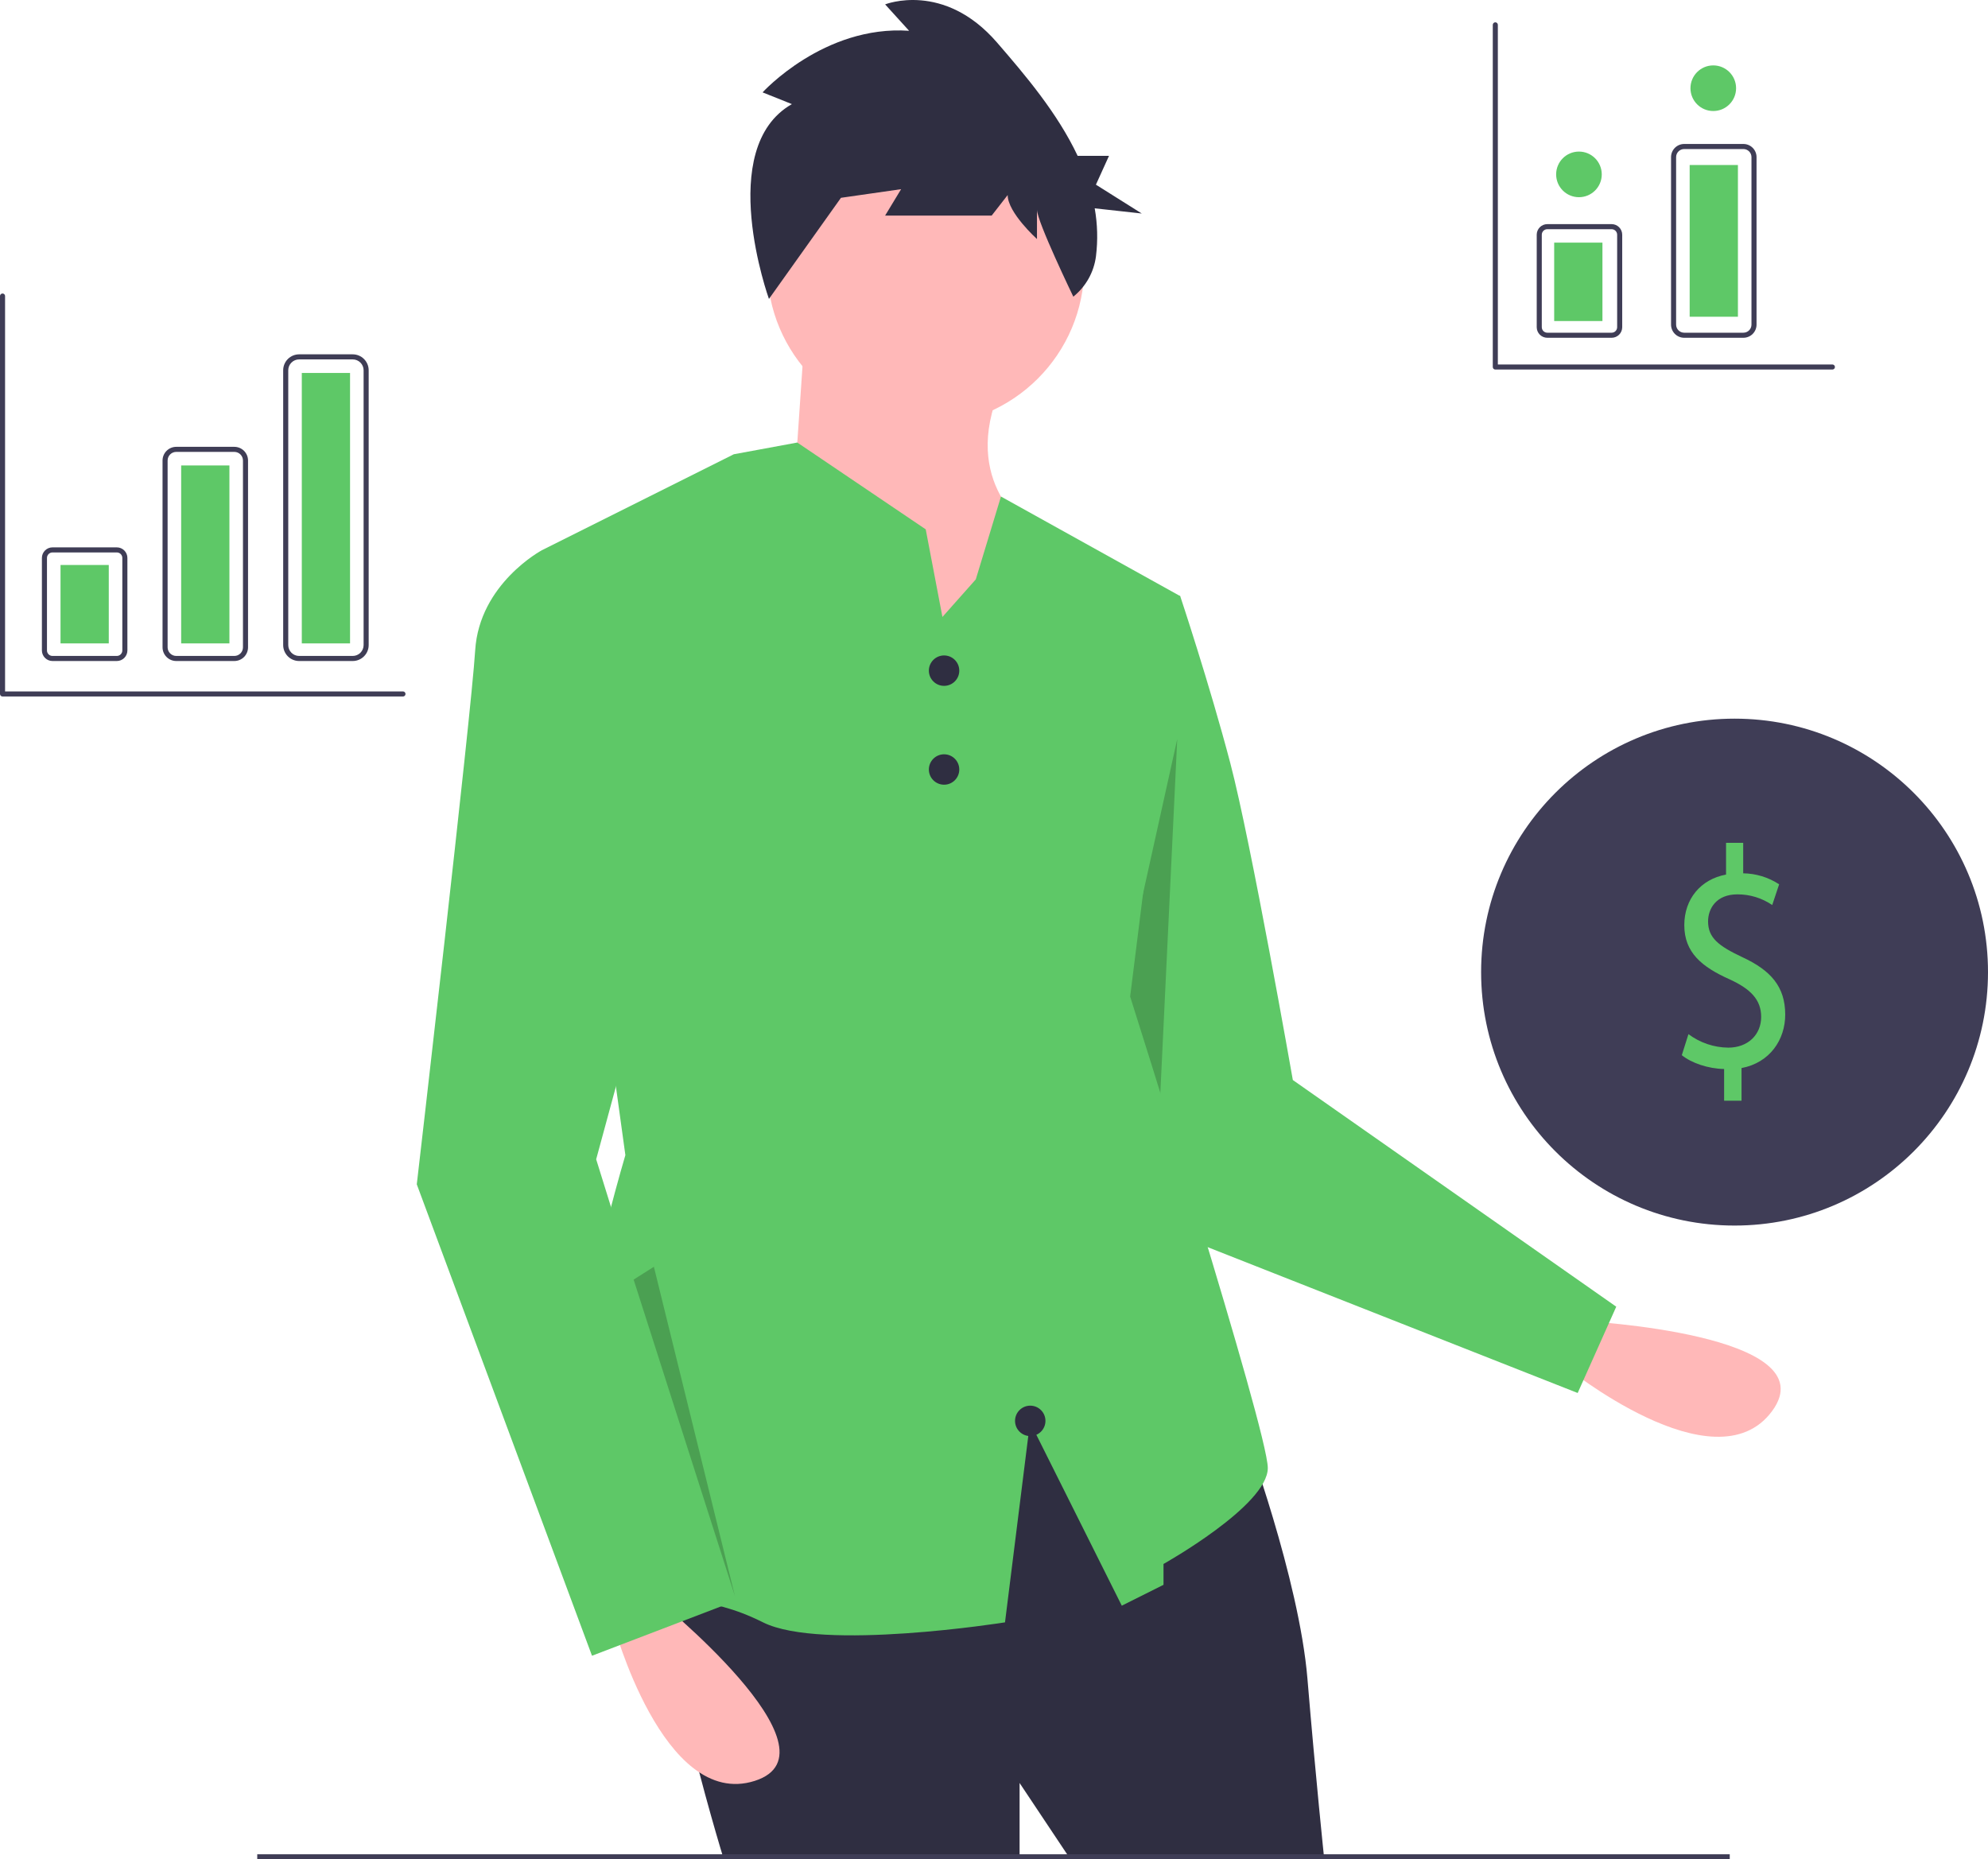 <svg width="588" height="550" viewBox="0 0 588 550" fill="none" xmlns="http://www.w3.org/2000/svg">
<g clip-path="url(#clip0)">
<path d="M468.321 390.768C468.321 390.768 541.064 394.529 524.121 417.432C507.177 440.334 462.656 403.997 462.656 403.997L468.321 390.768Z" fill="#FFB8B8"/>
<path d="M334.267 172.624L349.074 176.326C349.074 176.326 357.711 202.241 363.88 225.688C370.049 249.135 382.388 319.475 382.388 319.475L478.047 386.525L466.638 412.051L339.203 361.82L310.823 250.369L334.267 172.624Z" fill="#5EC867"/>
<path opacity="0.2" d="M348.198 218.624L342.68 334.205L354.195 368.568L320.462 343.827L348.198 218.624Z" fill="black"/>
<path d="M368.199 423.753C368.199 423.753 384.239 466.944 386.707 496.561C389.175 526.178 391.643 549.625 391.643 549.625H316.376L301.569 527.412V549.625H213.964C213.964 549.625 189.286 469.412 199.157 459.54C209.028 449.668 302.803 407.71 302.803 407.71L368.199 423.753Z" fill="#2F2E41"/>
<path d="M511.616 548.5H76.086V550H511.616V548.5Z" fill="#3F3D56"/>
<path d="M273.807 125.73C299.702 125.73 320.695 104.735 320.695 78.837C320.695 52.938 299.702 31.943 273.807 31.943C247.912 31.943 226.92 52.938 226.92 78.837C226.92 104.735 247.912 125.73 273.807 125.73Z" fill="#FFB8B8"/>
<path d="M238.025 98.582L234.323 152.88L281.21 215.816L304.654 156.582C304.654 156.582 283.678 143.007 296.017 114.624L238.025 98.582Z" fill="#FFB8B8"/>
<path d="M374.982 434.241C374.982 445.352 344.135 462.625 344.135 462.625V468.795L331.797 474.966L304.653 420.671L297.254 479.899C297.254 479.899 242.959 488.543 225.688 479.899C208.409 471.262 199.774 474.966 175.096 466.329C150.419 457.692 184.969 341.688 184.969 341.688L160.291 162.752L214.204 135.792L217.045 134.368L224.459 133.003L235.823 130.904L273.806 156.582L276.865 172.626L278.746 182.5L288.611 171.389L296.062 146.88L349.075 176.329L334.27 294.793C334.27 294.793 374.982 423.137 374.982 434.241Z" fill="#5EC867"/>
<path d="M193.605 472.497C193.605 472.497 250.363 518.157 223.218 526.795C196.073 535.434 181.266 479.902 181.266 479.902L193.605 472.497Z" fill="#FFB8B8"/>
<path d="M172.629 165.22L160.29 162.752C160.29 162.752 141.782 172.624 140.548 192.369C139.314 212.114 123.274 350.327 123.274 350.327L175.097 489.774L217.049 473.731L176.331 342.923L207.177 229.39L172.629 165.22Z" fill="#5EC867"/>
<path d="M279.234 202.879C281.718 202.879 283.731 200.865 283.731 198.381C283.731 195.897 281.718 193.883 279.234 193.883C276.75 193.883 274.736 195.897 274.736 198.381C274.736 200.865 276.75 202.879 279.234 202.879Z" fill="#2F2E41"/>
<path d="M279.234 232.118C281.718 232.118 283.731 230.104 283.731 227.62C283.731 225.136 281.718 223.122 279.234 223.122C276.75 223.122 274.736 225.136 274.736 227.62C274.736 230.104 276.75 232.118 279.234 232.118Z" fill="#2F2E41"/>
<path d="M304.72 424.797C307.204 424.797 309.218 422.783 309.218 420.298C309.218 417.814 307.204 415.8 304.72 415.8C302.236 415.8 300.223 417.814 300.223 420.298C300.223 422.783 302.236 424.797 304.72 424.797Z" fill="#2F2E41"/>
<path d="M234.221 30.796L225.553 27.326C225.553 27.326 243.676 7.371 268.89 9.106L261.799 1.298C261.799 1.298 279.133 -5.643 294.892 12.577C303.177 22.154 312.761 33.412 318.737 46.094H328.019L324.145 54.626L337.704 63.157L323.787 61.624C324.616 66.296 324.743 71.066 324.164 75.775C323.567 80.486 321.164 84.781 317.461 87.753C317.461 87.753 306.711 65.5 306.711 62.03V70.706C306.711 70.706 298.044 62.897 298.044 57.692L293.316 63.765H261.799L266.526 55.957L248.404 58.559L255.495 49.016L227.436 88.425C227.436 88.425 211.37 43.81 234.221 30.796Z" fill="#2F2E41"/>
<path d="M513.038 362.524C554.438 362.524 588 328.958 588 287.552C588 246.146 554.438 212.58 513.038 212.58C471.638 212.58 438.076 246.146 438.076 287.552C438.076 328.958 471.638 362.524 513.038 362.524Z" fill="#3F3D56"/>
<path d="M509.949 325.598V316.214C505.206 316.122 500.299 314.449 497.437 312.126L499.4 305.901C502.801 308.45 506.926 309.849 511.176 309.896C516.982 309.896 520.907 306.086 520.907 300.79C520.907 295.68 517.718 292.521 511.666 289.733C503.325 286.017 498.173 281.743 498.173 273.659C498.173 265.947 502.998 260.094 510.522 258.7V249.316H515.592V258.329C519.372 258.38 523.06 259.508 526.223 261.58L524.178 267.713C521.145 265.636 517.55 264.534 513.874 264.554C507.578 264.554 505.206 268.828 505.206 272.544C505.206 277.376 508.232 279.792 515.347 283.137C523.769 287.039 528.022 291.871 528.022 300.14C528.022 307.48 523.524 314.356 515.101 315.935V325.598H509.949Z" fill="#5EC867"/>
<path opacity="0.2" d="M187.409 378.511L217.39 472.176L193.402 374.713L187.409 378.511Z" fill="black"/>
<path d="M34.552 195.529H15.522C14.693 195.529 13.897 195.199 13.311 194.612C12.724 194.025 12.395 193.23 12.394 192.401V165.041C12.395 164.211 12.724 163.416 13.311 162.83C13.897 162.243 14.693 161.913 15.522 161.912H34.552C35.382 161.913 36.177 162.243 36.764 162.83C37.35 163.416 37.68 164.211 37.681 165.041V192.401C37.68 193.23 37.35 194.025 36.764 194.612C36.177 195.199 35.382 195.529 34.552 195.529ZM15.522 163.412C15.09 163.412 14.676 163.584 14.37 163.889C14.065 164.195 13.893 164.609 13.893 165.041V192.401C13.893 192.833 14.065 193.247 14.37 193.552C14.676 193.858 15.09 194.029 15.522 194.03H34.552C34.984 194.029 35.398 193.858 35.704 193.552C36.009 193.247 36.181 192.833 36.181 192.401V165.041C36.181 164.609 36.009 164.195 35.704 163.889C35.398 163.584 34.984 163.412 34.552 163.412H15.522Z" fill="#3F3D56"/>
<path d="M69.312 195.53H52.127C51.053 195.529 50.023 195.101 49.264 194.342C48.504 193.582 48.077 192.553 48.076 191.478V136.225C48.077 135.151 48.504 134.121 49.264 133.361C50.023 132.602 51.053 132.175 52.127 132.173H69.312C70.386 132.175 71.416 132.602 72.175 133.361C72.934 134.121 73.362 135.151 73.363 136.225V191.479C73.362 192.553 72.934 193.582 72.175 194.342C71.416 195.101 70.386 195.529 69.312 195.53ZM52.127 133.673C51.45 133.674 50.801 133.943 50.323 134.421C49.845 134.899 49.576 135.548 49.575 136.225V191.478C49.576 192.155 49.845 192.804 50.323 193.282C50.801 193.761 51.45 194.03 52.127 194.03H69.312C69.989 194.03 70.637 193.761 71.115 193.282C71.594 192.804 71.863 192.155 71.864 191.478V136.225C71.863 135.548 71.594 134.899 71.115 134.421C70.637 133.943 69.989 133.674 69.312 133.673L52.127 133.673Z" fill="#3F3D56"/>
<path d="M104.33 195.53H88.472C87.222 195.528 86.024 195.031 85.14 194.147C84.256 193.263 83.759 192.065 83.758 190.815V109.529C83.759 108.278 84.256 107.08 85.14 106.196C86.024 105.312 87.222 104.815 88.472 104.813H104.33C105.58 104.815 106.779 105.312 107.662 106.196C108.546 107.08 109.043 108.278 109.045 109.529V190.815C109.043 192.065 108.546 193.263 107.662 194.147C106.779 195.031 105.58 195.528 104.33 195.53ZM88.472 106.313C87.62 106.314 86.802 106.653 86.2 107.256C85.597 107.859 85.258 108.676 85.257 109.529V190.815C85.258 191.667 85.597 192.484 86.2 193.087C86.802 193.69 87.62 194.029 88.472 194.03H104.33C105.183 194.029 106 193.69 106.603 193.087C107.206 192.484 107.545 191.667 107.546 190.815V109.529C107.545 108.676 107.206 107.859 106.603 107.256C106 106.653 105.183 106.314 104.33 106.313H88.472Z" fill="#3F3D56"/>
<path d="M32.174 167.123H17.901V190.319H32.174V167.123Z" fill="#5EC867"/>
<path d="M67.856 137.681H53.583V190.319H67.856V137.681Z" fill="#5EC867"/>
<path d="M103.537 110.321H89.265V190.319H103.537V110.321Z" fill="#5EC867"/>
<path d="M541.975 109.312H442.275C442.177 109.312 442.08 109.292 441.989 109.255C441.898 109.217 441.815 109.162 441.745 109.092C441.676 109.023 441.621 108.94 441.583 108.849C441.545 108.758 441.526 108.661 441.526 108.562V7.35C441.526 7.151 441.605 6.96 441.745 6.82C441.886 6.679 442.077 6.6 442.275 6.6C442.474 6.6 442.665 6.679 442.806 6.82C442.946 6.96 443.025 7.151 443.025 7.35V107.812H541.975C542.174 107.812 542.364 107.891 542.505 108.032C542.646 108.173 542.725 108.363 542.725 108.562C542.725 108.761 542.646 108.952 542.505 109.092C542.364 109.233 542.174 109.312 541.975 109.312Z" fill="#3F3D56"/>
<path d="M119.19 206.026H0.75C0.651 206.026 0.554 206.007 0.463 205.969C0.372 205.931 0.289 205.876 0.22 205.806C0.15 205.737 0.095 205.654 0.057 205.563C0.019 205.472 -2.55813e-05 205.375 2.53537e-08 205.276V87.57C2.53537e-08 87.371 0.079 87.18 0.22 87.04C0.36 86.899 0.551 86.82 0.75 86.82C0.948 86.82 1.139 86.899 1.28 87.04C1.42 87.18 1.499 87.371 1.499 87.57V204.526H119.19C119.388 204.526 119.579 204.605 119.72 204.746C119.86 204.887 119.939 205.077 119.939 205.276C119.939 205.475 119.86 205.666 119.72 205.806C119.579 205.947 119.388 206.026 119.19 206.026Z" fill="#3F3D56"/>
<path d="M476.682 99.916H457.652C456.822 99.915 456.027 99.585 455.44 98.998C454.854 98.412 454.524 97.616 454.523 96.787V69.427C454.524 68.598 454.854 67.802 455.44 67.216C456.027 66.629 456.822 66.299 457.652 66.298H476.682C477.511 66.299 478.307 66.629 478.893 67.216C479.479 67.802 479.809 68.598 479.81 69.427V96.787C479.809 97.616 479.479 98.412 478.893 98.998C478.307 99.585 477.511 99.915 476.682 99.916ZM457.652 67.798C457.22 67.798 456.806 67.97 456.5 68.276C456.195 68.581 456.023 68.995 456.022 69.427V96.787C456.023 97.219 456.195 97.633 456.5 97.939C456.806 98.244 457.22 98.416 457.652 98.416H476.682C477.114 98.416 477.528 98.244 477.833 97.938C478.139 97.633 478.31 97.219 478.311 96.787V69.427C478.31 68.995 478.139 68.581 477.833 68.276C477.528 67.97 477.114 67.798 476.682 67.798H457.652Z" fill="#3F3D56"/>
<path d="M515.654 99.915H498.139C497.108 99.914 496.121 99.504 495.392 98.776C494.664 98.047 494.254 97.059 494.253 96.029V46.473C494.254 45.442 494.664 44.455 495.392 43.726C496.121 42.997 497.108 42.588 498.139 42.586H515.654C516.685 42.588 517.672 42.997 518.401 43.726C519.129 44.455 519.539 45.442 519.54 46.473V96.029C519.539 97.059 519.129 98.047 518.401 98.776C517.672 99.504 516.685 99.914 515.654 99.915ZM498.139 44.086C497.506 44.087 496.899 44.338 496.452 44.786C496.004 45.233 495.753 45.84 495.752 46.473V96.029C495.753 96.662 496.004 97.269 496.452 97.716C496.899 98.164 497.506 98.415 498.139 98.416H515.654C516.287 98.415 516.894 98.164 517.341 97.716C517.789 97.269 518.04 96.662 518.041 96.029V46.473C518.04 45.84 517.789 45.233 517.341 44.786C516.894 44.338 516.287 44.087 515.654 44.086H498.139Z" fill="#3F3D56"/>
<path d="M473.961 71.769H459.688V94.965H473.961V71.769Z" fill="#5EC867"/>
<path d="M514.033 48.81H499.76V93.692H514.033V48.81Z" fill="#5EC867"/>
<path d="M467.013 58.331C470.739 58.331 473.76 55.31 473.76 51.583C473.76 47.857 470.739 44.836 467.013 44.836C463.287 44.836 460.267 47.857 460.267 51.583C460.267 55.31 463.287 58.331 467.013 58.331Z" fill="#5EC867"/>
<path d="M506.743 32.84C510.469 32.84 513.49 29.819 513.49 26.093C513.49 22.366 510.469 19.345 506.743 19.345C503.017 19.345 499.997 22.366 499.997 26.093C499.997 29.819 503.017 32.84 506.743 32.84Z" fill="#5EC867"/>
</g>
<defs>
<clipPath id="clip0">
<rect width="588" height="550" fill="white"/>
</clipPath>
</defs>
</svg>
